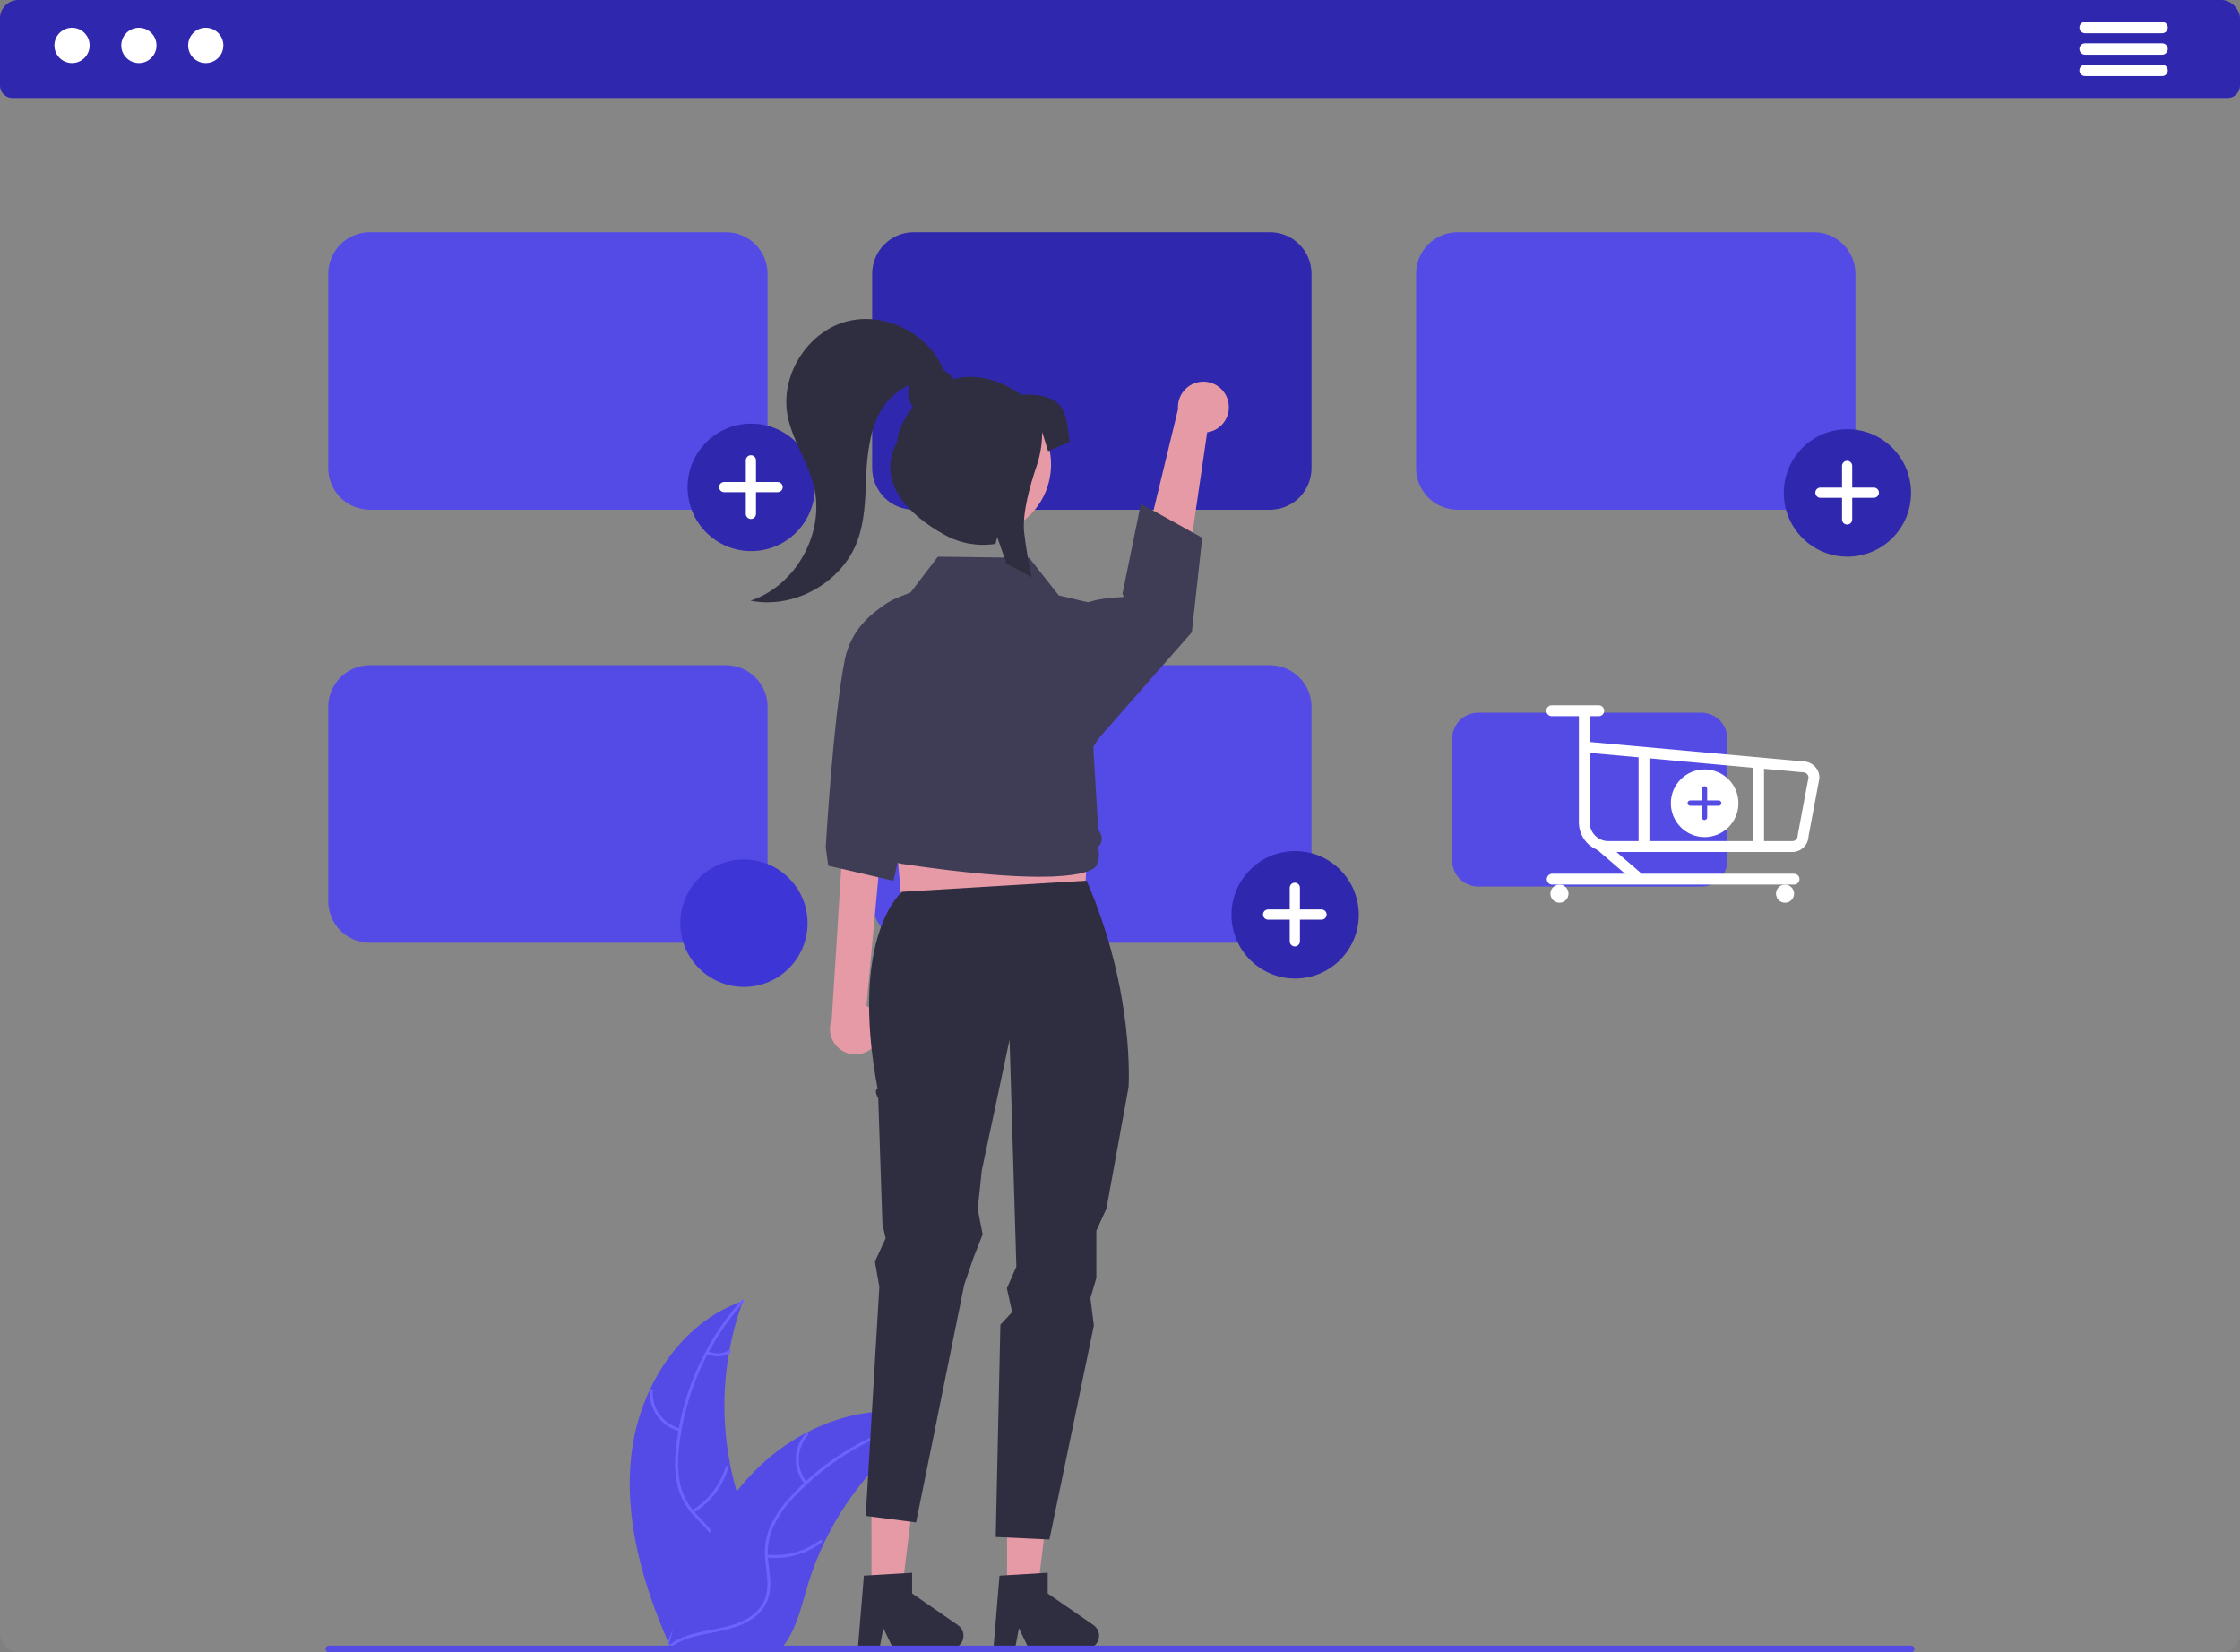<svg width="244" height="180" viewBox="0 0 244 180" fill="none" xmlns="http://www.w3.org/2000/svg">
<rect x="0" y="0" width="244" height="180" fill="#808080" stroke="none"/>
<g clip-path="url(#clip0_54:5)">
<rect width="244" height="180" rx="2" fill="white" fill-opacity="0.05"/>
<path d="M242.648 10.672H1.352C0.993 10.672 0.65 10.529 0.396 10.275C0.143 10.021 0 9.677 0 9.318V1.354C0 0.995 0.143 0.651 0.396 0.397C0.65 0.143 0.993 0 1.352 7.62939e-06H242.648C243.007 0 243.35 0.143 243.604 0.397C243.857 0.651 244 0.995 244 1.354V9.318C244 9.677 243.857 10.021 243.604 10.275C243.35 10.529 243.007 10.672 242.648 10.672Z" fill="#2F27AE"/>
<path d="M7.844 6.87C8.904 6.87 9.763 6.009 9.763 4.948C9.763 3.886 8.904 3.025 7.844 3.025C6.784 3.025 5.925 3.886 5.925 4.948C5.925 6.009 6.784 6.87 7.844 6.87Z" fill="white"/>
<path d="M15.127 6.87C16.187 6.87 17.046 6.009 17.046 4.948C17.046 3.886 16.187 3.025 15.127 3.025C14.068 3.025 13.208 3.886 13.208 4.948C13.208 6.009 14.068 6.87 15.127 6.87Z" fill="white"/>
<path d="M22.411 6.87C23.471 6.87 24.33 6.009 24.33 4.948C24.33 3.886 23.471 3.025 22.411 3.025C21.351 3.025 20.492 3.886 20.492 4.948C20.492 6.009 21.351 6.87 22.411 6.87Z" fill="white"/>
<path d="M235.512 3.625H227.125C226.96 3.624 226.803 3.558 226.686 3.442C226.57 3.325 226.505 3.167 226.505 3.002C226.505 2.837 226.57 2.679 226.686 2.563C226.803 2.446 226.96 2.38 227.125 2.38H235.512C235.677 2.38 235.835 2.445 235.951 2.562C236.068 2.678 236.134 2.836 236.134 3.001C236.134 3.166 236.069 3.324 235.953 3.441C235.837 3.558 235.679 3.624 235.514 3.625H235.512Z" fill="white"/>
<path d="M235.512 5.958H227.125C226.96 5.958 226.803 5.892 226.686 5.776C226.57 5.659 226.505 5.501 226.505 5.336C226.505 5.171 226.57 5.013 226.686 4.897C226.803 4.78 226.96 4.714 227.125 4.714H235.512C235.677 4.714 235.835 4.779 235.951 4.895C236.068 5.012 236.134 5.17 236.134 5.335C236.134 5.5 236.069 5.658 235.953 5.775C235.837 5.892 235.679 5.958 235.514 5.958H235.512Z" fill="white"/>
<path d="M235.512 8.292H227.125C226.96 8.292 226.802 8.227 226.686 8.11C226.569 7.993 226.504 7.835 226.504 7.67C226.504 7.505 226.569 7.347 226.686 7.23C226.802 7.113 226.96 7.048 227.125 7.048H235.512C235.677 7.047 235.835 7.113 235.952 7.229C236.068 7.346 236.134 7.504 236.135 7.669C236.135 7.834 236.07 7.992 235.953 8.109C235.837 8.226 235.679 8.292 235.514 8.292H235.512Z" fill="white"/>
<path d="M68.803 158.264C69.691 151.112 74.115 144.065 80.924 141.737C78.239 149.099 78.24 157.175 80.926 164.536C81.972 167.371 83.431 170.416 82.447 173.273C81.834 175.051 80.336 176.411 78.662 177.262C76.987 178.113 75.129 178.518 73.293 178.915L72.932 179.214C70.019 172.624 67.915 165.416 68.803 158.264Z" fill="#544BE6"/>
<path d="M80.992 141.873C77.027 146.323 74.562 151.913 73.948 157.847C73.794 159.122 73.841 160.413 74.087 161.674C74.367 162.894 74.968 164.017 75.828 164.925C76.612 165.789 77.514 166.581 78.076 167.62C78.355 168.157 78.518 168.746 78.554 169.35C78.59 169.954 78.499 170.559 78.285 171.124C77.79 172.548 76.813 173.709 75.818 174.811C74.714 176.034 73.548 177.287 73.078 178.909C73.021 179.105 72.72 179.005 72.777 178.809C73.594 175.987 76.328 174.385 77.632 171.844C78.24 170.658 78.496 169.281 77.925 168.029C77.426 166.935 76.497 166.117 75.695 165.25C74.843 164.376 74.218 163.306 73.875 162.134C73.565 160.89 73.468 159.603 73.59 158.326C73.817 155.449 74.494 152.625 75.597 149.958C76.839 146.908 78.593 144.093 80.782 141.634C80.918 141.482 81.127 141.722 80.992 141.873L80.992 141.873Z" fill="#6C63FF"/>
<path d="M74.034 155.924C73.054 155.686 72.191 155.106 71.598 154.289C71.005 153.472 70.722 152.471 70.798 151.463C70.802 151.422 70.821 151.384 70.852 151.357C70.883 151.33 70.923 151.316 70.964 151.318C71.005 151.32 71.044 151.338 71.072 151.368C71.1 151.398 71.115 151.438 71.115 151.479C71.042 152.417 71.306 153.35 71.86 154.11C72.413 154.87 73.219 155.406 74.133 155.623C74.332 155.67 74.231 155.971 74.034 155.924Z" fill="#6C63FF"/>
<path d="M75.372 164.54C77.142 163.481 78.448 161.794 79.031 159.813C79.089 159.617 79.39 159.716 79.332 159.913C78.722 161.972 77.359 163.726 75.515 164.824C75.339 164.928 75.198 164.644 75.372 164.54Z" fill="#6C63FF"/>
<path d="M77.133 147.209C77.493 147.38 77.89 147.459 78.288 147.439C78.686 147.419 79.073 147.3 79.413 147.093C79.588 146.986 79.729 147.27 79.556 147.376C79.178 147.603 78.751 147.734 78.311 147.758C77.872 147.781 77.433 147.696 77.034 147.51C76.995 147.496 76.963 147.467 76.944 147.43C76.925 147.393 76.921 147.35 76.933 147.31C76.946 147.27 76.975 147.237 77.012 147.218C77.05 147.199 77.093 147.196 77.133 147.209Z" fill="#6C63FF"/>
<path d="M101.68 154.512C101.572 154.582 101.465 154.652 101.358 154.724C99.924 155.669 98.569 156.728 97.307 157.893C97.208 157.981 97.109 158.072 97.012 158.164C94 161.002 91.54 164.375 89.757 168.113C89.049 169.601 88.455 171.14 87.98 172.718C87.324 174.898 86.786 177.314 85.488 179.096C85.355 179.284 85.21 179.463 85.055 179.633H73.325C73.298 179.619 73.271 179.608 73.245 179.595L72.776 179.617C72.795 179.533 72.816 179.448 72.835 179.365C72.846 179.316 72.859 179.268 72.87 179.22C72.878 179.188 72.886 179.155 72.891 179.126C72.894 179.115 72.897 179.104 72.899 179.096C72.905 179.067 72.913 179.04 72.918 179.013C73.036 178.533 73.157 178.054 73.282 177.574C73.282 177.571 73.282 177.571 73.285 177.568C74.201 173.902 75.549 170.358 77.299 167.011C77.353 166.912 77.406 166.81 77.465 166.71C78.275 165.228 79.205 163.815 80.246 162.485C80.817 161.759 81.426 161.062 82.068 160.397C83.731 158.682 85.653 157.24 87.763 156.123C91.97 153.898 96.841 153.046 101.337 154.405C101.452 154.44 101.565 154.475 101.68 154.512Z" fill="#544BE6"/>
<path d="M101.653 154.661C95.812 155.823 90.485 158.8 86.429 163.167C85.539 164.092 84.8 165.152 84.239 166.307C83.73 167.45 83.535 168.709 83.675 169.953C83.782 171.115 84.027 172.292 83.85 173.46C83.751 174.057 83.527 174.626 83.193 175.13C82.859 175.634 82.422 176.062 81.911 176.385C80.66 177.223 79.182 177.56 77.726 177.84C76.109 178.151 74.425 178.448 73.076 179.459C72.912 179.582 72.732 179.321 72.895 179.198C75.243 177.438 78.389 177.807 80.957 176.565C82.156 175.985 83.187 175.04 83.484 173.696C83.743 172.522 83.493 171.308 83.374 170.132C83.219 168.92 83.363 167.689 83.793 166.546C84.293 165.366 84.99 164.28 85.854 163.334C87.765 161.174 90.003 159.328 92.486 157.864C95.311 156.177 98.403 154.987 101.629 154.345C101.828 154.305 101.851 154.622 101.653 154.661H101.653Z" fill="#6C63FF"/>
<path d="M87.652 161.684C87.013 160.903 86.672 159.919 86.69 158.91C86.708 157.9 87.083 156.929 87.75 156.171C87.885 156.018 88.129 156.221 87.993 156.375C87.371 157.079 87.021 157.984 87.007 158.924C86.992 159.865 87.313 160.779 87.913 161.503C88.043 161.661 87.781 161.841 87.652 161.684Z" fill="#6C63FF"/>
<path d="M83.543 169.371C85.592 169.593 87.65 169.033 89.305 167.803C89.469 167.681 89.65 167.942 89.486 168.064C87.761 169.341 85.618 169.919 83.486 169.683C83.283 169.66 83.341 169.348 83.543 169.371Z" fill="#6C63FF"/>
<path d="M95.365 156.595C95.549 156.948 95.819 157.251 96.149 157.475C96.479 157.699 96.859 157.837 97.255 157.877C97.459 157.897 97.401 158.21 97.199 158.19C96.761 158.143 96.341 157.99 95.976 157.743C95.611 157.497 95.312 157.165 95.105 156.775C95.082 156.74 95.073 156.698 95.081 156.657C95.088 156.616 95.111 156.579 95.144 156.554C95.179 156.531 95.222 156.521 95.263 156.529C95.304 156.537 95.341 156.56 95.365 156.595L95.365 156.595Z" fill="#6C63FF"/>
<path d="M79.088 55.532H40.279C39.08 55.53 37.93 55.052 37.082 54.203C36.234 53.353 35.757 52.202 35.756 51V29.826C35.757 28.625 36.234 27.473 37.082 26.624C37.93 25.774 39.08 25.296 40.279 25.295H79.088C80.287 25.296 81.437 25.774 82.285 26.624C83.133 27.473 83.61 28.625 83.611 29.826V51C83.61 52.202 83.133 53.353 82.285 54.203C81.437 55.052 80.287 55.53 79.088 55.532Z" fill="#544BE6"/>
<path d="M138.337 55.532H99.528C98.329 55.53 97.179 55.052 96.331 54.203C95.483 53.353 95.006 52.202 95.005 51V29.826C95.006 28.625 95.483 27.473 96.331 26.624C97.179 25.774 98.329 25.296 99.528 25.295H138.337C139.536 25.296 140.686 25.774 141.534 26.624C142.382 27.473 142.859 28.625 142.86 29.826V51C142.859 52.202 142.382 53.353 141.534 54.203C140.686 55.052 139.536 55.53 138.337 55.532Z" fill="#2F27AE"/>
<path d="M197.586 55.532H158.777C157.578 55.53 156.428 55.052 155.58 54.203C154.732 53.353 154.255 52.202 154.254 51V29.826C154.255 28.625 154.732 27.473 155.58 26.624C156.428 25.774 157.578 25.296 158.777 25.295H197.586C198.785 25.296 199.935 25.774 200.783 26.624C201.631 27.473 202.108 28.625 202.109 29.826V51C202.108 52.202 201.631 53.353 200.783 54.203C199.935 55.052 198.785 55.53 197.586 55.532Z" fill="#544BE6"/>
<path d="M79.088 102.71H40.279C39.08 102.708 37.93 102.231 37.082 101.381C36.234 100.532 35.757 99.38 35.756 98.178V77.004C35.757 75.803 36.234 74.651 37.082 73.802C37.93 72.952 39.08 72.475 40.279 72.473H79.088C80.287 72.475 81.437 72.952 82.285 73.802C83.133 74.651 83.61 75.803 83.611 77.004V98.178C83.61 99.38 83.133 100.531 82.285 101.381C81.437 102.231 80.287 102.708 79.088 102.71Z" fill="#544BE6"/>
<path d="M138.337 102.71H99.528C98.329 102.708 97.179 102.231 96.331 101.381C95.483 100.532 95.006 99.38 95.005 98.178V77.004C95.006 75.803 95.483 74.651 96.331 73.802C97.179 72.952 98.329 72.475 99.528 72.473H138.337C139.536 72.475 140.686 72.952 141.534 73.802C142.382 74.651 142.859 75.803 142.86 77.004V98.178C142.859 99.38 142.382 100.531 141.534 101.381C140.686 102.231 139.536 102.708 138.337 102.71Z" fill="#544BE6"/>
<path d="M141.077 106.606C144.905 106.606 148.008 103.497 148.008 99.662C148.008 95.828 144.905 92.719 141.077 92.719C137.249 92.719 134.145 95.828 134.145 99.662C134.145 103.497 137.249 106.606 141.077 106.606Z" fill="#2F27AE"/>
<path d="M143.955 99.079H141.598V96.719C141.598 96.646 141.584 96.573 141.556 96.506C141.528 96.439 141.487 96.377 141.436 96.326C141.384 96.274 141.323 96.233 141.256 96.206C141.189 96.178 141.117 96.163 141.044 96.163C140.971 96.163 140.899 96.178 140.832 96.206C140.764 96.233 140.703 96.274 140.652 96.326C140.6 96.377 140.559 96.439 140.532 96.506C140.504 96.573 140.489 96.646 140.489 96.719V99.079H138.133C138.06 99.079 137.988 99.094 137.92 99.122C137.853 99.15 137.792 99.191 137.741 99.242C137.689 99.294 137.648 99.355 137.62 99.422C137.593 99.49 137.578 99.562 137.578 99.635C137.578 99.708 137.593 99.78 137.62 99.848C137.648 99.915 137.689 99.976 137.741 100.028C137.792 100.079 137.853 100.12 137.92 100.148C137.988 100.176 138.06 100.191 138.133 100.191H140.489V102.551C140.489 102.624 140.504 102.697 140.532 102.764C140.559 102.831 140.6 102.893 140.652 102.944C140.703 102.996 140.764 103.037 140.832 103.065C140.899 103.092 140.971 103.107 141.044 103.107C141.191 103.107 141.332 103.048 141.436 102.944C141.54 102.84 141.598 102.699 141.598 102.551V100.191H143.955C144.028 100.191 144.1 100.176 144.167 100.148C144.235 100.12 144.296 100.079 144.347 100.028C144.399 99.976 144.439 99.915 144.467 99.848C144.495 99.78 144.51 99.708 144.51 99.635C144.51 99.562 144.495 99.49 144.467 99.422C144.439 99.355 144.399 99.294 144.347 99.242C144.296 99.191 144.235 99.15 144.167 99.122C144.1 99.094 144.028 99.079 143.955 99.079L143.955 99.079Z" fill="white"/>
<path d="M201.237 60.645C205.065 60.645 208.169 57.537 208.169 53.702C208.169 49.867 205.065 46.758 201.237 46.758C197.409 46.758 194.306 49.867 194.306 53.702C194.306 57.537 197.409 60.645 201.237 60.645Z" fill="#2F27AE"/>
<path d="M204.115 53.119H201.759V50.758C201.759 50.685 201.745 50.613 201.717 50.545C201.689 50.478 201.648 50.417 201.596 50.365C201.545 50.314 201.484 50.273 201.417 50.245C201.349 50.217 201.277 50.203 201.204 50.203C201.131 50.203 201.059 50.217 200.992 50.245C200.925 50.273 200.864 50.314 200.812 50.365C200.761 50.417 200.72 50.478 200.692 50.545C200.664 50.613 200.65 50.685 200.65 50.758V53.119H198.293C198.22 53.119 198.148 53.133 198.081 53.161C198.014 53.189 197.953 53.23 197.901 53.282C197.85 53.333 197.809 53.394 197.781 53.462C197.753 53.529 197.739 53.601 197.739 53.674C197.739 53.747 197.753 53.819 197.781 53.887C197.809 53.954 197.85 54.016 197.901 54.067C197.953 54.119 198.014 54.16 198.081 54.188C198.148 54.215 198.22 54.23 198.293 54.23H200.65V56.591C200.65 56.663 200.664 56.736 200.692 56.803C200.72 56.871 200.761 56.932 200.812 56.983C200.864 57.035 200.925 57.076 200.992 57.104C201.059 57.132 201.132 57.146 201.204 57.146C201.351 57.146 201.492 57.088 201.596 56.983C201.7 56.879 201.759 56.738 201.759 56.591V54.23H204.115C204.188 54.23 204.26 54.215 204.328 54.188C204.395 54.16 204.456 54.119 204.508 54.067C204.559 54.016 204.6 53.954 204.628 53.887C204.656 53.819 204.67 53.747 204.67 53.674C204.67 53.601 204.656 53.529 204.628 53.462C204.6 53.394 204.559 53.333 204.508 53.282C204.456 53.23 204.395 53.189 204.328 53.161C204.26 53.133 204.188 53.119 204.115 53.119L204.115 53.119Z" fill="white"/>
<path d="M81.828 60.037C85.656 60.037 88.759 56.928 88.759 53.093C88.759 49.258 85.656 46.15 81.828 46.15C78 46.15 74.897 49.258 74.897 53.093C74.897 56.928 78 60.037 81.828 60.037Z" fill="#2F27AE"/>
<path d="M84.706 52.51H82.349V50.149C82.349 50.076 82.335 50.004 82.307 49.937C82.279 49.869 82.239 49.808 82.187 49.757C82.135 49.705 82.074 49.664 82.007 49.636C81.94 49.608 81.868 49.594 81.795 49.594C81.722 49.594 81.65 49.608 81.583 49.636C81.515 49.664 81.454 49.705 81.403 49.757C81.351 49.808 81.31 49.869 81.283 49.937C81.255 50.004 81.24 50.076 81.24 50.149V52.51H78.884C78.811 52.51 78.739 52.524 78.671 52.552C78.604 52.58 78.543 52.621 78.492 52.673C78.44 52.724 78.399 52.786 78.371 52.853C78.344 52.92 78.329 52.993 78.329 53.066C78.329 53.213 78.388 53.354 78.492 53.458C78.596 53.562 78.737 53.621 78.884 53.621H81.24V55.982C81.24 56.055 81.255 56.127 81.283 56.194C81.31 56.262 81.351 56.323 81.403 56.375C81.454 56.426 81.515 56.467 81.583 56.495C81.65 56.523 81.722 56.537 81.795 56.537C81.868 56.537 81.94 56.523 82.007 56.495C82.074 56.467 82.135 56.426 82.187 56.375C82.239 56.323 82.279 56.262 82.307 56.194C82.335 56.127 82.349 56.055 82.349 55.982V53.621H84.706C84.779 53.621 84.851 53.607 84.918 53.579C84.986 53.551 85.047 53.51 85.098 53.458C85.15 53.407 85.191 53.346 85.218 53.278C85.246 53.211 85.261 53.139 85.261 53.066C85.261 52.918 85.202 52.777 85.098 52.673C84.994 52.569 84.853 52.51 84.706 52.51V52.51Z" fill="white"/>
<path d="M133.721 43.501C133.847 43.884 133.888 44.291 133.841 44.691C133.794 45.092 133.66 45.478 133.447 45.821C133.235 46.164 132.951 46.456 132.614 46.678C132.277 46.899 131.895 47.043 131.497 47.1L128.292 69.016L123.034 66.443L128.322 44.568C128.27 43.89 128.468 43.217 128.879 42.676C129.289 42.135 129.883 41.764 130.549 41.632C131.214 41.501 131.905 41.619 132.489 41.963C133.074 42.307 133.512 42.855 133.721 43.501L133.721 43.501Z" fill="#E59AA5"/>
<path d="M95.441 113.69C95.675 113.362 95.834 112.986 95.908 112.589C95.981 112.192 95.967 111.784 95.865 111.393C95.764 111.003 95.579 110.639 95.322 110.328C95.066 110.017 94.744 109.766 94.38 109.593L96.542 86.282L92.014 88.607L90.6 111.07C90.35 111.702 90.34 112.404 90.572 113.042C90.804 113.681 91.262 114.212 91.859 114.534C92.456 114.857 93.15 114.95 93.81 114.794C94.47 114.639 95.051 114.246 95.441 113.69H95.441Z" fill="#E59AA5"/>
<path d="M98.535 101.9L117.969 101.151L119.09 80.934H96.666L98.535 101.9Z" fill="#E59AA5"/>
<path d="M94.928 173.298L98.249 173.297L99.829 160.466H94.927L94.928 173.298Z" fill="#E59AA5"/>
<path d="M94.104 171.656L99.354 171.343V173.596L104.345 177.049C104.591 177.219 104.777 177.464 104.875 177.748C104.973 178.032 104.977 178.339 104.888 178.626C104.799 178.912 104.621 179.163 104.379 179.341C104.138 179.518 103.846 179.614 103.547 179.614H97.297L96.219 177.386L95.799 179.614H93.442L94.104 171.656Z" fill="#2F2E41"/>
<path d="M109.699 173.298L113.02 173.297L114.6 160.466H109.698L109.699 173.298Z" fill="#E59AA5"/>
<path d="M98.265 97.154C98.265 97.154 92.451 101.857 95.603 118.652C95.123 118.709 95.666 119.657 95.666 119.657L96.121 133.341L96.473 134.91L95.304 137.441L95.786 140.19L94.301 165.147L99.787 165.857L105.037 139.942L106.037 137.028L107.04 134.474L106.499 131.751L106.943 127.523L109.97 113.27L110.711 137.991L109.677 140.351L110.252 142.941L108.97 144.317L108.464 167.446L114.314 167.72L119.154 144.404L118.779 141.429L119.423 139.229V134.09L120.526 131.665L122.931 118.44C122.931 118.44 123.656 108.104 118.363 95.941L98.265 97.154Z" fill="#2F2E41"/>
<path d="M100.635 64.132C100.635 64.132 93.291 65.587 92.025 71.862C90.76 78.136 89.946 92.335 89.946 92.335L90.223 94.312L97.327 95.962L101.861 76.068L100.635 64.132Z" fill="#3F3D56"/>
<path d="M117.396 66.25C117.396 66.25 118.14 65.205 122.309 65.044C122.481 65.037 122.268 64.696 122.268 64.696L124.273 54.879L130.955 58.585L129.827 68.877L118.848 81.387L117.396 66.25Z" fill="#3F3D56"/>
<path d="M113.231 95.516C110.086 95.516 105.351 95.168 98.223 94.108C97.764 94.039 97.339 93.824 97.01 93.496C96.681 93.167 96.466 92.742 96.395 92.282C96.163 92.036 96.011 91.724 95.962 91.389C95.912 91.053 95.967 90.711 96.119 90.407L96.125 90.394L95.964 90.204C95.714 89.91 95.567 89.542 95.546 89.157C95.525 88.771 95.63 88.389 95.846 88.07L93.639 72.25C93.415 70.679 93.758 69.079 94.606 67.739C95.454 66.399 96.752 65.406 98.266 64.938L99.08 64.684L102.162 60.646L102.223 60.647L112.116 60.779L115.327 64.863L120.517 66.089L120.53 66.168L121.735 73.142C122.362 76.77 120.924 78.197 119.09 81.387L119.628 90.346L119.873 90.791C120.008 91.037 120.054 91.323 120.001 91.599C119.948 91.875 119.801 92.124 119.585 92.303C119.748 92.771 119.76 93.28 119.617 93.755L119.49 94.175C119.49 94.188 119.456 94.358 119.182 94.567C118.688 94.943 117.269 95.516 113.231 95.516Z" fill="#3F3D56"/>
<path d="M108.875 171.656L114.125 171.343V173.596L119.116 177.049C119.362 177.219 119.548 177.464 119.646 177.748C119.744 178.032 119.748 178.339 119.659 178.626C119.57 178.912 119.392 179.163 119.15 179.341C118.909 179.518 118.617 179.614 118.318 179.614H112.068L110.99 177.386L110.57 179.614H108.213L108.875 171.656Z" fill="#2F2E41"/>
<path d="M114.389 51.846C115.075 47.611 112.204 43.62 107.975 42.933C103.747 42.245 99.763 45.122 99.077 49.357C98.391 53.593 101.262 57.584 105.491 58.271C109.719 58.959 113.703 56.082 114.389 51.846Z" fill="#E69AA5"/>
<path d="M111.268 43.01C108.426 41.051 105.922 40.753 103.866 41.309C103.599 40.896 103.226 40.563 102.785 40.347C101.181 36.299 96.3 33.867 92.112 35.049C87.896 36.239 84.987 40.917 85.781 45.231C86.272 47.906 87.952 50.222 88.628 52.856C89.936 57.955 86.745 63.795 81.752 65.439C86.48 66.389 91.683 63.497 93.379 58.976C94.202 56.78 94.252 54.382 94.357 52.038C94.384 50.421 94.582 48.81 94.947 47.234C95.128 46.527 95.384 45.842 95.71 45.189C96.421 43.754 97.601 42.607 99.054 41.939C98.924 42.342 98.891 42.77 98.959 43.189C99.027 43.607 99.193 44.003 99.444 44.344C98.335 45.735 97.732 47.24 97.732 48.141C95.429 52.357 98.722 55.979 102.931 58.286C104.61 59.211 106.548 59.549 108.44 59.248L108.617 58.495L108.855 59.173L109.652 61.447C110.57 61.893 111.481 62.381 112.384 62.912C112.041 61.298 111.764 59.687 111.573 58.112C111.308 55.969 112.23 52.778 112.895 50.838C113.307 49.642 113.518 48.386 113.521 47.12V47.065L114.168 49.148L116.524 48.141C116.086 45.622 116.524 42.762 111.268 43.01Z" fill="#2F2E41"/>
<path d="M208.184 180H35.816C35.721 180 35.629 179.961 35.562 179.893C35.494 179.825 35.456 179.733 35.456 179.638C35.456 179.542 35.494 179.45 35.562 179.382C35.629 179.314 35.721 179.276 35.816 179.275H208.184C208.279 179.276 208.371 179.314 208.438 179.382C208.506 179.45 208.543 179.542 208.543 179.638C208.543 179.733 208.506 179.825 208.438 179.893C208.371 179.961 208.279 180 208.184 180Z" fill="#544BE5"/>
<path d="M81.035 107.518C84.864 107.518 87.967 104.41 87.967 100.575C87.967 96.74 84.864 93.632 81.035 93.632C77.207 93.632 74.104 96.74 74.104 100.575C74.104 104.41 77.207 107.518 81.035 107.518Z" fill="#3E35D6"/>
<path d="M185.324 96.584H161.013C160.262 96.584 159.542 96.284 159.01 95.752C158.479 95.22 158.18 94.498 158.179 93.746V80.481C158.18 79.729 158.479 79.007 159.01 78.475C159.542 77.943 160.262 77.644 161.013 77.643H185.324C186.076 77.644 186.796 77.943 187.327 78.475C187.858 79.007 188.157 79.729 188.158 80.481V93.746C188.157 94.498 187.858 95.22 187.327 95.752C186.796 96.284 186.076 96.584 185.324 96.584Z" fill="#544BE5"/>
<path d="M185.682 91.197C187.715 91.197 189.363 89.546 189.363 87.509C189.363 85.473 187.715 83.822 185.682 83.822C183.65 83.822 182.002 85.473 182.002 87.509C182.002 89.546 183.65 91.197 185.682 91.197Z" fill="white"/>
<path d="M187.211 87.2H185.959V85.946C185.959 85.907 185.952 85.869 185.937 85.833C185.922 85.797 185.901 85.765 185.873 85.737C185.846 85.71 185.813 85.688 185.778 85.673C185.742 85.658 185.704 85.651 185.665 85.651C185.587 85.651 185.512 85.682 185.457 85.737C185.401 85.793 185.37 85.868 185.37 85.946V87.2H184.119C184.041 87.2 183.966 87.231 183.911 87.286C183.855 87.341 183.824 87.416 183.824 87.495C183.824 87.533 183.832 87.572 183.847 87.607C183.862 87.643 183.883 87.676 183.911 87.703C183.938 87.731 183.971 87.752 184.006 87.767C184.042 87.782 184.08 87.79 184.119 87.79H185.37V89.043C185.37 89.082 185.378 89.12 185.393 89.156C185.408 89.192 185.429 89.224 185.457 89.252C185.484 89.279 185.517 89.301 185.552 89.316C185.588 89.331 185.626 89.338 185.665 89.338C185.743 89.338 185.818 89.307 185.873 89.252C185.928 89.197 185.959 89.121 185.959 89.043V87.79H187.211C187.289 87.79 187.364 87.758 187.419 87.703C187.474 87.648 187.505 87.573 187.505 87.495C187.505 87.456 187.498 87.417 187.483 87.382C187.468 87.346 187.447 87.313 187.419 87.286C187.392 87.258 187.359 87.237 187.324 87.222C187.288 87.207 187.25 87.2 187.211 87.2L187.211 87.2Z" fill="#544BE5"/>
<path d="M195.229 92.82H175.194C174.344 92.819 173.529 92.481 172.927 91.878C172.326 91.276 171.988 90.459 171.987 89.607V77.627C171.987 77.47 172.05 77.32 172.16 77.21C172.271 77.099 172.421 77.037 172.578 77.037C172.734 77.037 172.884 77.099 172.995 77.21C173.106 77.32 173.168 77.47 173.169 77.627V80.836L196.44 82.955C196.905 82.963 197.348 83.154 197.674 83.486C198 83.818 198.183 84.265 198.183 84.73C198.183 84.767 198.18 84.803 198.173 84.84L197 91.105C196.984 91.565 196.791 92.001 196.46 92.321C196.13 92.641 195.688 92.82 195.229 92.82ZM173.169 82.024V89.607C173.169 90.145 173.383 90.661 173.763 91.041C174.142 91.422 174.657 91.636 175.194 91.636H195.229C195.386 91.636 195.536 91.574 195.646 91.463C195.757 91.352 195.82 91.201 195.82 91.044C195.82 91.008 195.823 90.971 195.83 90.935L197 84.685C196.988 84.536 196.921 84.397 196.812 84.296C196.703 84.195 196.559 84.139 196.411 84.138C196.393 84.138 196.375 84.138 196.357 84.136L173.169 82.024Z" fill="white"/>
<path d="M169.871 98.345C170.414 98.345 170.855 97.903 170.855 97.358C170.855 96.814 170.414 96.372 169.871 96.372C169.327 96.372 168.886 96.814 168.886 97.358C168.886 97.903 169.327 98.345 169.871 98.345Z" fill="white"/>
<path d="M194.441 98.345C194.985 98.345 195.426 97.903 195.426 97.358C195.426 96.814 194.985 96.372 194.441 96.372C193.897 96.372 193.456 96.814 193.456 97.358C193.456 97.903 193.897 98.345 194.441 98.345Z" fill="white"/>
<path d="M195.426 96.372H169.083C168.926 96.372 168.776 96.309 168.665 96.198C168.554 96.088 168.492 95.937 168.492 95.78C168.492 95.623 168.554 95.472 168.665 95.361C168.776 95.25 168.926 95.188 169.083 95.188H195.426C195.582 95.188 195.733 95.25 195.844 95.361C195.954 95.472 196.017 95.623 196.017 95.78C196.017 95.937 195.954 96.088 195.844 96.198C195.733 96.309 195.582 96.372 195.426 96.372Z" fill="white"/>
<path d="M174.154 78.022H169.032C168.876 78.022 168.726 77.959 168.615 77.848C168.505 77.737 168.443 77.587 168.443 77.43C168.443 77.273 168.505 77.123 168.615 77.012C168.726 76.901 168.876 76.838 169.032 76.838H174.154C174.31 76.838 174.46 76.901 174.57 77.012C174.681 77.123 174.743 77.273 174.743 77.43C174.743 77.587 174.681 77.737 174.57 77.848C174.46 77.959 174.31 78.022 174.154 78.022Z" fill="white"/>
<path d="M178.262 96.07C178.121 96.071 177.984 96.02 177.877 95.927L173.993 92.584C173.934 92.533 173.886 92.472 173.85 92.402C173.815 92.333 173.794 92.257 173.788 92.18C173.782 92.102 173.791 92.024 173.816 91.95C173.84 91.876 173.878 91.808 173.929 91.749C173.98 91.689 174.041 91.641 174.111 91.606C174.18 91.571 174.256 91.55 174.333 91.544C174.411 91.538 174.489 91.548 174.562 91.572C174.636 91.597 174.704 91.635 174.763 91.686L178.647 95.03C178.739 95.108 178.804 95.213 178.834 95.331C178.864 95.448 178.858 95.571 178.816 95.684C178.774 95.798 178.698 95.895 178.599 95.965C178.5 96.034 178.382 96.07 178.262 96.07V96.07Z" fill="white"/>
<path d="M179.08 92.457C179.003 92.457 178.926 92.441 178.854 92.412C178.782 92.382 178.717 92.338 178.662 92.283C178.607 92.228 178.564 92.163 178.534 92.091C178.505 92.019 178.489 91.942 178.489 91.865V82.363C178.489 82.206 178.552 82.055 178.662 81.944C178.773 81.833 178.923 81.771 179.08 81.771C179.237 81.771 179.387 81.833 179.498 81.944C179.609 82.055 179.671 82.206 179.671 82.363V91.865C179.671 91.942 179.656 92.019 179.626 92.091C179.596 92.163 179.553 92.228 179.498 92.283C179.443 92.338 179.378 92.382 179.306 92.412C179.235 92.441 179.158 92.457 179.08 92.457H179.08Z" fill="white"/>
<path d="M191.562 92.457C191.485 92.457 191.408 92.441 191.336 92.412C191.265 92.382 191.199 92.338 191.145 92.283C191.09 92.228 191.046 92.163 191.016 92.091C190.987 92.019 190.971 91.942 190.971 91.865V83.152C190.972 82.995 191.034 82.845 191.145 82.734C191.256 82.624 191.406 82.561 191.562 82.561C191.719 82.561 191.869 82.624 191.98 82.734C192.09 82.845 192.153 82.995 192.153 83.152V91.865C192.153 91.942 192.138 92.019 192.108 92.091C192.079 92.163 192.035 92.228 191.98 92.283C191.925 92.338 191.86 92.382 191.789 92.412C191.717 92.441 191.64 92.457 191.562 92.457H191.562Z" fill="white"/>
</g>
<defs>
<clipPath id="clip0_54:5">
<rect width="244" height="180" rx="2" fill="white"/>
</clipPath>
</defs>
</svg>
